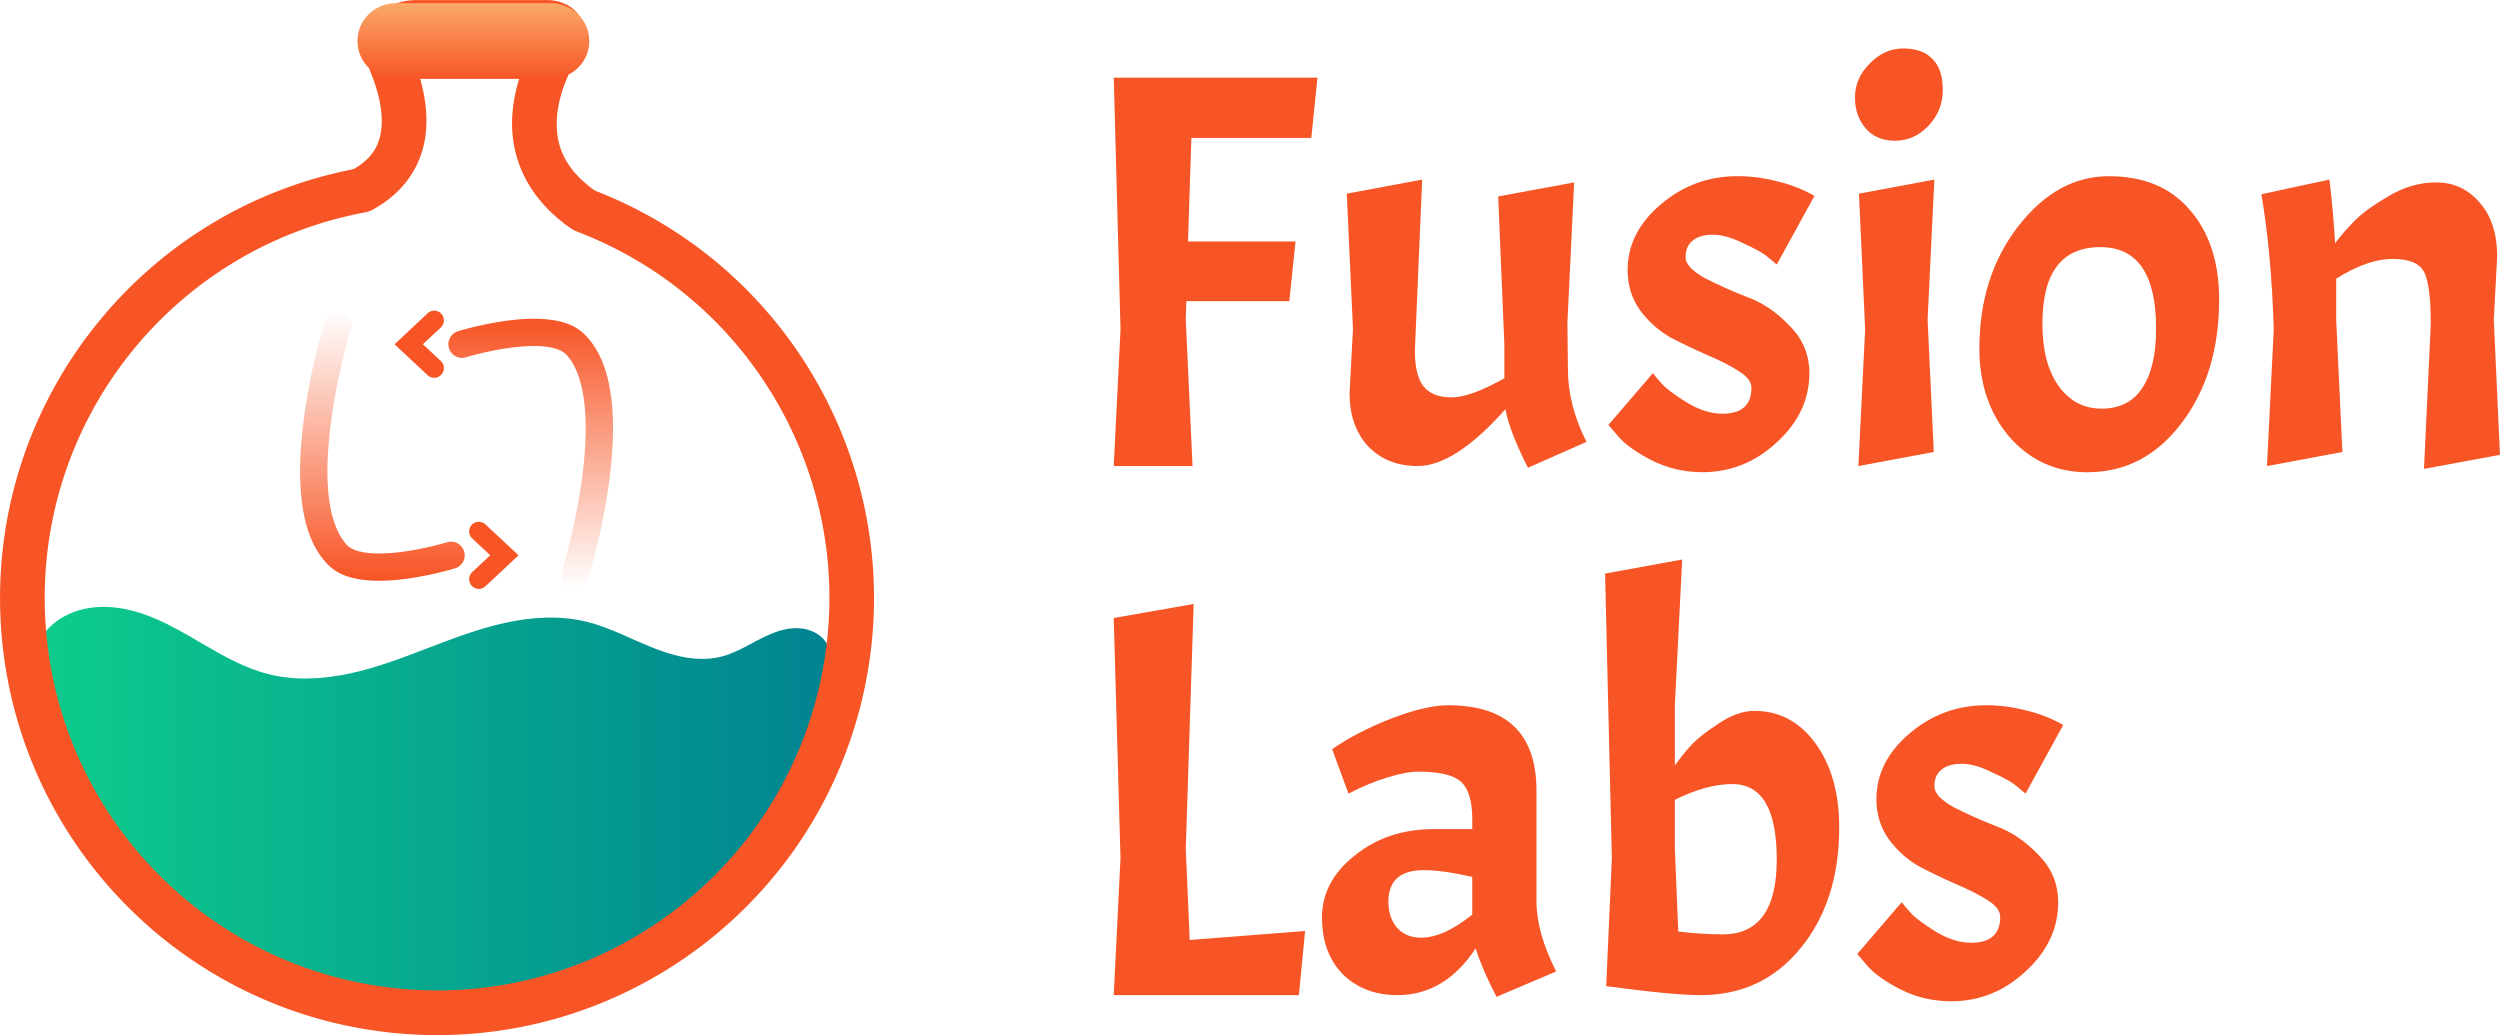 <?xml version="1.0" encoding="UTF-8" standalone="no"?>
<!-- Created with Inkscape (http://www.inkscape.org/) -->

<svg
   width="444.179"
   height="183.898"
   viewBox="0 0 117.522 48.656"
   version="1.1"
   id="svg1"
   inkscape:version="1.3.2 (091e20e, 2023-11-25, custom)"
   sodipodi:docname="INfinite+chemical.svg"
   xml:space="preserve"
   xmlns:inkscape="http://www.inkscape.org/namespaces/inkscape"
   xmlns:sodipodi="http://sodipodi.sourceforge.net/DTD/sodipodi-0.dtd"
   xmlns:xlink="http://www.w3.org/1999/xlink"
   xmlns="http://www.w3.org/2000/svg"
   xmlns:svg="http://www.w3.org/2000/svg"><sodipodi:namedview
     id="namedview1"
     pagecolor="#01204e"
     bordercolor="#eeeeee"
     borderopacity="1"
     inkscape:showpageshadow="0"
     inkscape:pageopacity="0"
     inkscape:pagecheckerboard="0"
     inkscape:deskcolor="#ffffff"
     inkscape:document-units="px"
     showborder="false"
     showguides="false"
     inkscape:zoom="0.3535534"
     inkscape:cx="449.71989"
     inkscape:cy="654.78085"
     inkscape:window-width="1920"
     inkscape:window-height="1001"
     inkscape:window-x="-9"
     inkscape:window-y="-9"
     inkscape:window-maximized="1"
     inkscape:current-layer="layer1"><sodipodi:guide
       position="31.043,282.321"
       orientation="0,-1"
       id="guide11"
       inkscape:locked="false" /><sodipodi:guide
       position="78.218,263.774"
       orientation="0,-1"
       id="guide20"
       inkscape:locked="false" /><sodipodi:guide
       position="85.468,296.168"
       orientation="0,-1"
       id="guide21"
       inkscape:locked="false" /><sodipodi:guide
       position="79.621,249.857"
       orientation="0,-1"
       id="guide76"
       inkscape:locked="false" /><sodipodi:guide
       position="-713.651,223.856"
       orientation="1,0"
       id="guide7"
       inkscape:locked="false" /><sodipodi:guide
       position="-451.086,223.856"
       orientation="1,0"
       id="guide8"
       inkscape:locked="false" /><sodipodi:guide
       position="52.355,309.038"
       orientation="0,-1"
       id="guide2"
       inkscape:locked="false" /><sodipodi:guide
       position="52.355,284.3"
       orientation="1,0"
       id="guide22"
       inkscape:locked="false" /><sodipodi:guide
       position="41.084,296.312"
       orientation="1,0"
       id="guide23"
       inkscape:locked="false" /></sodipodi:namedview><defs
     id="defs1"><linearGradient
       id="linearGradient22"
       inkscape:collect="always"><stop
         style="stop-color:#faa968;stop-opacity:1;"
         offset="0"
         id="stop22" /><stop
         style="stop-color:#f75526;stop-opacity:1;"
         offset="1"
         id="stop23" /></linearGradient><inkscape:path-effect
       effect="spiro"
       id="path-effect19"
       is_visible="true"
       lpeversion="1" /><linearGradient
       id="linearGradient100"
       inkscape:collect="always"><stop
         style="stop-color:#f75526;stop-opacity:0;"
         offset="0"
         id="stop101" /><stop
         style="stop-color:#f75526;stop-opacity:1;"
         offset="1"
         id="stop100" /></linearGradient><linearGradient
       id="linearGradient98"
       inkscape:collect="always"><stop
         style="stop-color:#f75526;stop-opacity:1;"
         offset="0"
         id="stop98" /><stop
         style="stop-color:#f75526;stop-opacity:0;"
         offset="1"
         id="stop99" /></linearGradient><linearGradient
       id="linearGradient86"
       inkscape:collect="always"><stop
         style="stop-color:#0dcd8c;stop-opacity:1;"
         offset="0"
         id="stop86" /><stop
         style="stop-color:#018391;stop-opacity:1;"
         offset="1"
         id="stop87" /></linearGradient><linearGradient
       inkscape:collect="always"
       xlink:href="#linearGradient98"
       id="linearGradient19"
       gradientUnits="userSpaceOnUse"
       gradientTransform="translate(-31.559,122.62)"
       x1="140.868"
       y1="22.724"
       x2="140.868"
       y2="33.497" /><linearGradient
       inkscape:collect="always"
       xlink:href="#linearGradient100"
       id="linearGradient20"
       gradientUnits="userSpaceOnUse"
       gradientTransform="translate(-31.559,122.62)"
       x1="136.831"
       y1="22.32"
       x2="136.831"
       y2="33.092" /><linearGradient
       inkscape:collect="always"
       xlink:href="#linearGradient86"
       id="linearGradient21"
       gradientUnits="userSpaceOnUse"
       x1="555.695"
       y1="110.754"
       x2="588.908"
       y2="110.754" /><linearGradient
       inkscape:collect="always"
       xlink:href="#linearGradient22"
       id="linearGradient23"
       x1="77.07"
       y1="-35.063"
       x2="80.112"
       y2="-35.063"
       gradientUnits="userSpaceOnUse"
       gradientTransform="rotate(90,8.696,64.21)" /></defs><g
     inkscape:label="Layer 1"
     inkscape:groupmode="layer"
     id="layer1"
     transform="translate(-57.936,-157.578)"><g
       id="g23"
       inkscape:export-filename="side.png"
       inkscape:export-xdpi="96"
       inkscape:export-ydpi="96"
       transform="translate(0,26.941)"><g
         id="g2"
         transform="translate(-53.512,-8.144)"><path
           style="font-size:26.458px;line-height:1.4;font-family:Acme;-inkscape-font-specification:'Acme, Normal';letter-spacing:0px;fill:#f75526;stroke-width:1.323;stroke-linecap:round"
           d="m 204.1,183.1 q 1.376,0 1.376,-1.217 0,-0.423 -0.609,-0.794 -0.582,-0.37 -1.455,-0.741 -0.847,-0.37 -1.72,-0.82 -0.847,-0.476 -1.455,-1.296 -0.582,-0.82 -0.582,-1.879 0,-1.773 1.561,-3.096 1.561,-1.323 3.598,-1.323 0.953,0 1.852,0.238 0.926,0.212 1.773,0.688 l -1.773,3.228 q -0.185,-0.159 -0.476,-0.397 -0.291,-0.238 -1.111,-0.609 -0.794,-0.397 -1.429,-0.397 -0.609,0 -0.952,0.291 -0.318,0.265 -0.318,0.767 0,0.476 0.9,0.979 0.926,0.476 2.011,0.9 1.085,0.397 1.984,1.349 0.926,0.926 0.926,2.223 0,1.852 -1.535,3.254 -1.508,1.402 -3.493,1.402 -1.27,0 -2.381,-0.556 -1.085,-0.556 -1.561,-1.111 l -0.476,-0.556 2.09,-2.434 q 0.159,0.212 0.45,0.529 0.291,0.318 1.138,0.847 0.873,0.529 1.667,0.529 z"
           id="path20" /><path
           style="font-size:26.458px;line-height:1.4;font-family:Acme;-inkscape-font-specification:'Acme, Normal';letter-spacing:0px;fill:#f75526;stroke-width:1.323;stroke-linecap:round"
           d="m 193.913,172.199 q 1.773,0 2.884,1.535 1.111,1.535 1.111,3.942 0,3.466 -1.826,5.689 -1.799,2.196 -4.683,2.196 -1.323,0 -4.445,-0.423 l 0.265,-6.006 -0.318,-13.388 3.625,-0.661 -0.344,6.826 v 2.857 q 0.291,-0.423 0.714,-0.9 0.423,-0.476 1.323,-1.058 0.9,-0.609 1.693,-0.609 z m -1.032,3.44 q -1.217,0 -2.699,0.741 v 2.302 l 0.159,3.889 q 1.111,0.132 2.09,0.132 2.54,0 2.54,-3.519 0,-3.545 -2.09,-3.545 z"
           id="path19" /><path
           style="font-size:26.458px;line-height:1.4;font-family:Acme;-inkscape-font-specification:'Acme, Normal';letter-spacing:0px;fill:#f75526;stroke-width:1.323;stroke-linecap:round"
           d="m 177.138,185.56 q -1.561,0 -2.566,-0.979 -0.979,-1.005 -0.979,-2.672 0,-1.693 1.535,-2.91 1.535,-1.244 3.731,-1.244 h 1.799 v -0.45 q 0,-1.296 -0.529,-1.773 -0.529,-0.476 -1.984,-0.476 -0.609,0 -1.455,0.265 -0.82,0.238 -1.852,0.767 l -0.767,-2.09 q 1.138,-0.794 2.752,-1.429 1.64,-0.635 2.699,-0.635 4.154,0 4.154,4.022 v 5.186 q 0,1.482 0.926,3.307 l -2.805,1.191 q -0.661,-1.27 -0.979,-2.275 -1.455,2.196 -3.678,2.196 z m 1.111,-2.699 q 1.058,0 2.408,-1.085 v -1.773 q -1.402,-0.318 -2.275,-0.318 -1.667,0 -1.667,1.482 0,0.767 0.423,1.244 0.423,0.45 1.111,0.45 z"
           id="path17" /><path
           style="font-size:26.458px;line-height:1.4;font-family:Acme;-inkscape-font-specification:'Acme, Normal';letter-spacing:0px;fill:#f75526;stroke-width:1.323;stroke-linecap:round"
           d="m 163.803,185.56 0.318,-6.429 -0.318,-11.298 3.757,-0.661 -0.37,11.509 0.185,4.286 5.424,-0.423 -0.291,3.016 z"
           id="path10" /></g><path
         style="font-size:26.458px;line-height:1.4;font-family:Acme;-inkscape-font-specification:'Acme, Normal';letter-spacing:0px;fill:#f75526;stroke-width:1.323;stroke-linecap:round"
         d="m 172.204,145.852 q 0,-1.826 -0.318,-2.434 -0.318,-0.609 -1.482,-0.609 -1.164,0 -2.646,0.926 v 1.931 l 0.291,6.218 -3.545,0.661 0.318,-6.429 q -0.106,-3.545 -0.582,-6.35 l 3.201,-0.688 q 0.185,1.535 0.265,2.99 0.397,-0.529 0.9,-1.032 0.503,-0.529 1.587,-1.164 1.085,-0.661 2.275,-0.661 1.217,0 2.037,0.953 0.82,0.926 0.82,2.54 l -0.159,2.963 0.291,6.35 -3.572,0.661 z"
         id="path9" /><path
         style="font-size:26.458px;line-height:1.4;font-family:Acme;-inkscape-font-specification:'Acme, Normal';letter-spacing:0px;fill:#f75526;stroke-width:1.323;stroke-linecap:round"
         d="m 150.984,147.016 q 0,-3.387 1.826,-5.741 1.826,-2.355 4.26,-2.355 2.461,0 3.81,1.587 1.376,1.587 1.376,4.207 0,3.492 -1.773,5.821 -1.746,2.302 -4.419,2.302 -2.196,0 -3.651,-1.64 -1.429,-1.667 -1.429,-4.18 z m 8.308,-0.926 q 0,-3.836 -2.619,-3.836 -2.725,0 -2.725,3.598 0,1.879 0.767,2.937 0.767,1.058 2.011,1.058 1.27,0 1.905,-0.953 0.661,-0.979 0.661,-2.805 z"
         id="path8" /><path
         style="font-size:26.458px;line-height:1.4;font-family:Acme;-inkscape-font-specification:'Acme, Normal';letter-spacing:0px;fill:#f75526;stroke-width:1.323;stroke-linecap:round"
         d="m 145.137,135.215 q 0,-0.9 0.688,-1.587 0.688,-0.714 1.587,-0.714 0.9,0 1.376,0.503 0.476,0.476 0.476,1.455 0,0.979 -0.688,1.693 -0.661,0.688 -1.561,0.688 -0.873,0 -1.376,-0.582 -0.503,-0.582 -0.503,-1.455 z"
         id="path5" /><path
         style="font-size:26.458px;line-height:1.4;font-family:Acme;-inkscape-font-specification:'Acme, Normal';letter-spacing:0px;fill:#f75526;stroke-width:1.323;stroke-linecap:round"
         d="m 148.868,139.078 -0.318,6.588 0.291,6.218 -3.545,0.661 0.318,-6.429 -0.291,-6.376 z"
         id="path3" /><path
         style="font-size:26.458px;line-height:1.4;font-family:Acme;-inkscape-font-specification:'Acme, Normal';letter-spacing:0px;fill:#f75526;stroke-width:1.323;stroke-linecap:round"
         d="m 138.893,150.085 q 1.376,0 1.376,-1.217 0,-0.423 -0.609,-0.794 -0.582,-0.37 -1.455,-0.741 -0.847,-0.37 -1.72,-0.82 -0.847,-0.476 -1.455,-1.296 -0.582,-0.82 -0.582,-1.879 0,-1.773 1.561,-3.096 1.561,-1.323 3.598,-1.323 0.953,0 1.852,0.238 0.926,0.212 1.773,0.688 l -1.773,3.228 q -0.185,-0.159 -0.476,-0.397 -0.291,-0.238 -1.111,-0.609 -0.794,-0.397 -1.429,-0.397 -0.609,0 -0.953,0.291 -0.318,0.265 -0.318,0.767 0,0.476 0.9,0.979 0.926,0.476 2.011,0.9 1.085,0.397 1.984,1.349 0.926,0.926 0.926,2.223 0,1.852 -1.535,3.254 -1.508,1.402 -3.493,1.402 -1.27,0 -2.381,-0.556 -1.085,-0.556 -1.561,-1.111 l -0.476,-0.556 2.09,-2.434 q 0.159,0.212 0.45,0.529 0.291,0.318 1.138,0.847 0.873,0.529 1.667,0.529 z"
         id="path2" /><path
         style="font-size:26.458px;line-height:1.4;font-family:Acme;-inkscape-font-specification:'Acme, Normal';letter-spacing:0px;fill:#f75526;stroke-width:1.323;stroke-linecap:round"
         d="m 124.579,152.546 q -1.429,0 -2.328,-0.926 -0.873,-0.952 -0.873,-2.487 l 0.159,-3.043 -0.291,-6.35 3.545,-0.661 -0.344,8.043 q 0,1.138 0.397,1.667 0.423,0.529 1.323,0.529 0.9,0 2.487,-0.9 v -1.587 l -0.291,-6.959 3.572,-0.661 -0.318,6.615 0.026,2.17 q 0,1.693 0.873,3.413 l -2.752,1.217 q -0.873,-1.72 -1.058,-2.752 -2.381,2.672 -4.127,2.672 z"
         id="path1" /><path
         style="font-size:26.458px;line-height:1.4;font-family:Acme;-inkscape-font-specification:'Acme, Normal';letter-spacing:0px;fill:#f75526;stroke-width:1.323;stroke-linecap:round"
         d="m 119.578,137.12 h -5.636 l -0.159,4.868 h 5.054 l -0.291,2.805 h -4.842 l -0.026,0.873 0.318,6.879 h -3.704 l 0.318,-6.429 -0.318,-11.827 h 9.578 z"
         id="text106" /><g
         id="g3"
         inkscape:export-filename="bold.png"
         inkscape:export-xdpi="300"
         inkscape:export-ydpi="300"
         transform="matrix(1.17,0,0,1.17,-46.134,-24.337)"><path
           style="fill:url(#linearGradient21);stroke:none;stroke-width:0.794;stroke-linecap:round;stroke-dasharray:none;stroke-opacity:1"
           d="m 555.705,104.763 c 0.045,-0.48 0.259,-0.938 0.579,-1.299 0.319,-0.361 0.741,-0.626 1.196,-0.784 0.91,-0.316 1.925,-0.204 2.835,0.112 0.911,0.316 1.74,0.822 2.573,1.307 0.833,0.485 1.689,0.957 2.624,1.191 1.101,0.277 2.266,0.211 3.376,-0.028 1.11,-0.239 2.176,-0.646 3.236,-1.052 1.06,-0.406 2.125,-0.815 3.234,-1.057 1.109,-0.243 2.273,-0.314 3.376,-0.045 0.958,0.234 1.834,0.715 2.751,1.079 0.458,0.182 0.93,0.337 1.417,0.415 0.487,0.078 0.991,0.076 1.468,-0.049 0.788,-0.207 1.453,-0.735 2.22,-1.01 0.383,-0.137 0.799,-0.21 1.2,-0.137 0.2,0.037 0.395,0.11 0.564,0.222 0.17,0.113 0.314,0.265 0.409,0.445 0.145,0.275 0.169,0.6 0.128,0.908 -0.042,0.308 -0.145,0.603 -0.245,0.898 -0.49,1.445 -0.906,2.927 -1.624,4.272 -0.483,0.905 -1.097,1.734 -1.751,2.525 -0.642,0.776 -1.325,1.519 -2.076,2.189 -1.429,1.277 -3.094,2.283 -4.877,2.983 -2.583,1.015 -5.421,1.383 -8.175,1.041 -3.1,-0.386 -6.078,-1.674 -8.504,-3.642 -2.901,-2.353 -5.003,-5.688 -5.814,-9.334 -0.084,-0.378 -0.155,-0.766 -0.119,-1.152 z"
           id="path11"
           inkscape:path-effect="#path-effect19"
           inkscape:original-d="m 555.70463,104.76337 c 2.25742,-2.37087 6.5381,0.70755 9.80685,0.52792 4.46035,-0.24512 10.4489,-6.380882 13.22235,-2.18241 2.58693,3.9161 3.70092,1.30728 5.6352,1.44516 1.46925,0.10474 3.32875,-1.49796 4.39286,-0.47945 0.43576,0.41709 0.0108,1.21637 -0.11741,1.8058 -0.32376,1.48869 -1.11566,2.91511 -1.62442,4.27206 -0.50877,1.35695 -1.20935,1.6963 -1.75086,2.52497 -0.54151,0.82867 -1.38377,1.45965 -2.07565,2.18948 -0.69188,0.72982 -3.25166,1.98898 -4.87749,2.98347 -1.62583,0.99449 -5.44988,0.69371 -8.17482,1.04056 -2.72494,0.34686 -5.66928,-2.42795 -8.50392,-3.64193 -2.83463,-1.21397 -4.62634,-5.86617 -5.81389,-9.33399 -0.12503,-0.3651 -0.38492,-0.87215 -0.1188,-1.15164 z"
           transform="matrix(0.966,0,0,0.966,-446.544,57.833)"
           sodipodi:nodetypes="aasaaassssssaa" /><path
           style="color:#000000;fill:url(#linearGradient20);stroke:none;stroke-width:1.756;stroke-linecap:round;stroke-dasharray:none;stroke-opacity:1"
           d="m 102.688,144.964 a 0.548,0.548 0 0 0 -0.685,0.362 c 0,0 -0.559,1.808 -0.84,3.908 -0.14,1.05 -0.214,2.177 -0.104,3.218 0.11,1.04 0.395,2.019 1.079,2.703 0.405,0.405 0.949,0.551 1.493,0.608 0.544,0.057 1.113,0.02 1.641,-0.052 1.056,-0.141 1.961,-0.421 1.961,-0.421 a 0.548,0.548 0 0 0 0.362,-0.685 0.548,0.548 0 0 0 -0.685,-0.362 c 0,0 -0.833,0.255 -1.781,0.382 -0.474,0.063 -0.974,0.092 -1.383,0.049 -0.408,-0.043 -0.701,-0.164 -0.831,-0.295 -0.41,-0.41 -0.669,-1.138 -0.764,-2.043 -0.095,-0.905 -0.033,-1.96 0.101,-2.956 0.266,-1.993 0.801,-3.731 0.801,-3.731 a 0.548,0.548 0 0 0 -0.364,-0.685 z"
           id="path12" /><path
           style="color:#000000;fill:#f75526;fill-opacity:1;stroke:none;stroke-width:1.756;stroke-linecap:round;stroke-dasharray:none;stroke-opacity:1"
           d="m 108.175,153.419 a 0.39,0.39 0 0 0 -0.272,0.124 0.39,0.39 0 0 0 0.02,0.55 l 0.721,0.674 -0.721,0.674 a 0.39,0.39 0 0 0 -0.02,0.551 0.39,0.39 0 0 0 0.551,0.02 l 1.329,-1.244 -1.329,-1.242 a 0.39,0.39 0 0 0 -0.28,-0.105 z"
           id="path13" /><path
           style="color:#000000;fill:url(#linearGradient19);stroke:none;stroke-width:1.756;stroke-linecap:round;stroke-dasharray:none;stroke-opacity:1"
           d="m 110.952,145.291 c -0.544,-0.057 -1.114,-0.02 -1.642,0.052 -1.056,0.141 -1.959,0.421 -1.959,0.421 a 0.548,0.548 0 0 0 -0.362,0.685 0.548,0.548 0 0 0 0.685,0.362 c 0,0 0.833,-0.256 1.782,-0.382 0.474,-0.063 0.973,-0.092 1.381,-0.049 0.408,0.043 0.702,0.164 0.833,0.295 0.41,0.41 0.669,1.138 0.764,2.043 0.095,0.905 0.033,1.96 -0.101,2.956 -0.266,1.993 -0.801,3.731 -0.801,3.731 a 0.548,0.548 0 0 0 0.364,0.685 0.548,0.548 0 0 0 0.685,-0.362 c 0,0 0.559,-1.808 0.84,-3.908 0.14,-1.05 0.214,-2.177 0.104,-3.218 -0.11,-1.04 -0.397,-2.019 -1.081,-2.703 -0.405,-0.405 -0.948,-0.551 -1.492,-0.608 z"
           id="path14" /><path
           style="color:#000000;fill:#f75526;fill-opacity:1;stroke:none;stroke-width:1.756;stroke-linecap:round;stroke-dasharray:none;stroke-opacity:1"
           d="m 106.129,145.045 -1.329,1.244 1.329,1.242 a 0.39,0.39 0 0 0 0.551,-0.02 0.39,0.39 0 0 0 -0.02,-0.55 l -0.721,-0.674 0.721,-0.674 a 0.39,0.39 0 0 0 0.02,-0.551 0.39,0.39 0 0 0 -0.551,-0.02 z"
           id="path15" /><path
           style="color:#000000;fill:#f75526;fill-opacity:1;stroke:#f75526;stroke-linecap:round;stroke-opacity:1;-inkscape-stroke:none"
           d="m 103.391,139.718 c -8.373,1.556 -14.318,9.056 -13.922,17.562 0.396,8.507 7.013,15.424 15.494,16.195 8.481,0.771 16.236,-4.839 18.16,-13.135 1.924,-8.296 -2.572,-16.747 -10.527,-19.787 a 0.397,0.397 0 0 0 -0.512,0.23 0.397,0.397 0 0 0 0.229,0.512 c 7.59,2.901 11.873,10.95 10.037,18.865 -1.836,7.916 -9.222,13.259 -17.314,12.523 -8.092,-0.736 -14.396,-7.325 -14.773,-15.441 -0.378,-8.117 5.287,-15.262 13.275,-16.746 a 0.397,0.397 0 0 0 0.316,-0.463 0.397,0.397 0 0 0 -0.463,-0.316 z"
           id="path16" /><path
           style="color:#000000;fill:#f75526;stroke:#f75526;stroke-linecap:round;stroke-opacity:1;-inkscape-stroke:none"
           d="m 105.718,132.959 c -0.622,0 -1.152,0.232 -1.41,0.68 -0.258,0.447 -0.219,1.007 0.01,1.57 0.302,0.745 0.536,1.642 0.453,2.445 -0.083,0.803 -0.435,1.515 -1.416,2.059 a 0.397,0.397 0 0 0 -0.154,0.539 0.397,0.397 0 0 0 0.539,0.154 c 1.183,-0.655 1.717,-1.663 1.82,-2.67 0.104,-1.007 -0.176,-2.01 -0.506,-2.824 -0.171,-0.423 -0.15,-0.718 -0.059,-0.877 0.091,-0.159 0.279,-0.283 0.723,-0.283 h 5.18 c 0.225,0 0.245,0.052 0.242,0.047 -0.003,-0.006 0.024,0.081 -0.094,0.281 -0.456,0.778 -0.996,1.947 -1.023,3.248 -0.027,1.302 0.509,2.734 2.094,3.855 a 0.397,0.397 0 0 0 0.553,-0.094 0.397,0.397 0 0 0 -0.094,-0.555 c -1.402,-0.992 -1.781,-2.104 -1.758,-3.191 0.023,-1.087 0.497,-2.152 0.914,-2.863 0.195,-0.333 0.285,-0.708 0.113,-1.043 -0.172,-0.335 -0.554,-0.479 -0.947,-0.479 z"
           id="path18" /><path
           id="rect18"
           style="fill:url(#linearGradient23);stroke-width:0.435;stroke-linecap:round"
           d="m 112.626,134.104 c 0,0.843 -0.692,1.521 -1.553,1.521 h -6.21 c -0.86,0 -1.553,-0.679 -1.553,-1.521 0,-0.843 0.692,-1.521 1.553,-1.521 h 6.21 c 0.86,0 1.553,0.679 1.553,1.521 z" /></g></g></g></svg>
